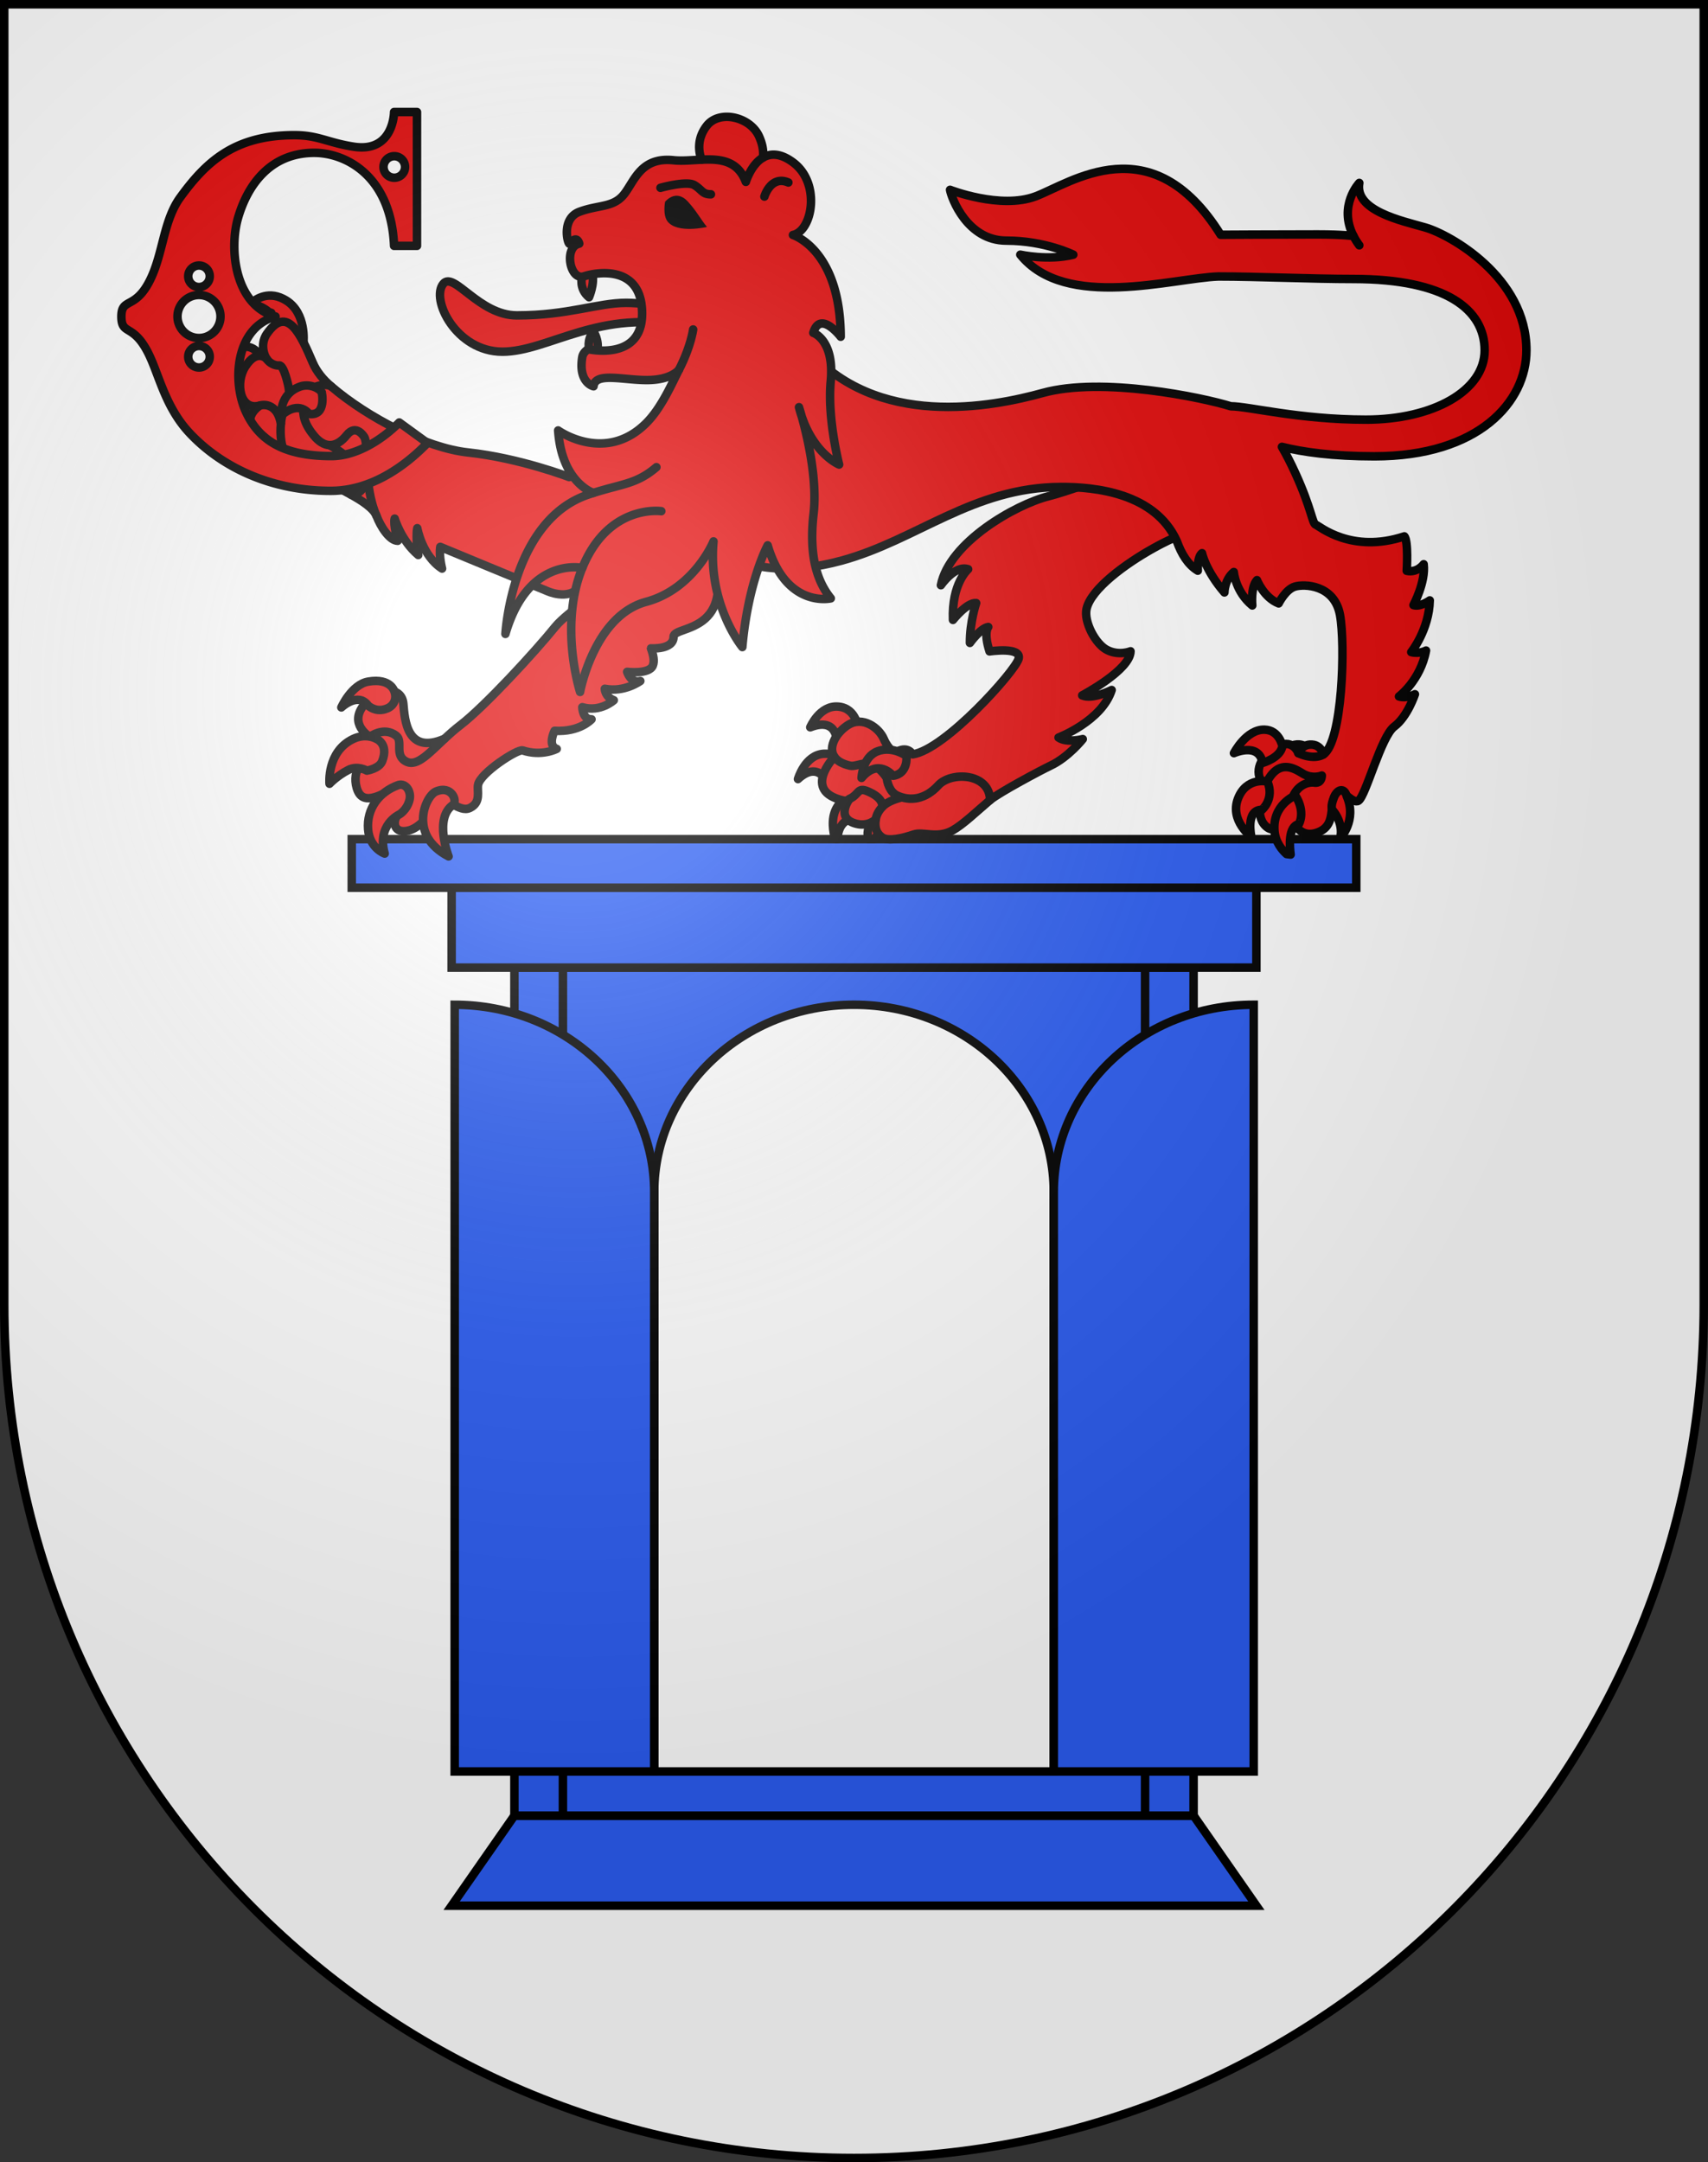 <svg xmlns="http://www.w3.org/2000/svg" xmlns:xlink="http://www.w3.org/1999/xlink" height="763" width="603" version="1.0"><rect width="100%" height="100%" fill="#333333" stroke="none"/><defs><radialGradient xlink:href="#a" id="b" gradientUnits="userSpaceOnUse" gradientTransform="matrix(1.215 0 0 1.267 -839.192 -490.49)" cx="858.042" cy="579.933" fx="858.042" fy="579.933" r="300"/><linearGradient id="a"><stop style="stop-color:#fff;stop-opacity:.314" offset="0"/><stop offset=".19" style="stop-color:#fff;stop-opacity:.251"/><stop style="stop-color:#6b6b6b;stop-opacity:.125" offset=".6"/><stop style="stop-color:#000;stop-opacity:.125" offset="1"/></linearGradient></defs><g style="opacity:1"><path d="M1.5 1.5v458.868c0 166.311 134.314 301.132 300 301.132s300-134.821 300-301.132V1.5H1.5z" style="opacity:1;fill:#fff"/></g><g style="opacity:1"><path style="fill:#2b5df2;stroke:#000;stroke-width:3" d="M421.391 640.682H181.609l-22.164 31.795H443.557l-22.166-31.795z"/><path style="fill:#2b5df2;stroke:#000;stroke-width:3" d="M181.609 640.682h17.125V341.456h-17.125v299.226zm222.657-299.226v299.229h17.125V341.456h-17.125zM198.735 341.456v299.229h205.531V341.456H198.735zm173.29 283.663h-141.05V420.604c0-36.481 31.575-66.052 70.525-66.052 38.947 0 70.523 29.571 70.523 66.052v204.515h.002z"/><path style="fill:#2b5df2;stroke:#000;stroke-width:3" d="M160.522 354.557V625.12h70.453V420.604c0-36.458-31.538-66.011-70.453-66.047zm282.027-.004c-38.951 0-70.525 29.571-70.525 66.052V625.12h70.596V354.557c-.024 0-.044-.004-.071-.004zM159.445 313.246h284.112v28.208H159.445z"/><path style="fill:#2b5df2;stroke:#000;stroke-width:3" d="M124.184 296.117h354.637v17.129H124.184z"/><path style="fill:#e20909;stroke:#000;stroke-width:3;stroke-linecap:round;stroke-linejoin:round" d="M295.486 262.155s.457-9.353-9.438-5.509c0 0 3.304-7.872 9.909-7.299 6.605.568 7.029 8.018 7.029 8.018l-7.5 4.79zM292.193 276.45s-3.07-8.309-10.475-1.536c0 0 2.416-8.515 9.095-8.926 6.681-.412 5.946 5.421 5.946 5.421l-4.566 5.041zM295.588 296.117c.801-8.524 6.729-6.928 6.729-6.928l.722-9.577c-2.201-.192-6.095 2.44-7.821 5.748-1.918 3.679-1.074 8.246-.354 10.756h.724v.001zM308.621 296.117c.814-1.298 2.174-2.511 4.445-2.542l-2.111-4.631s-5.736.461-4.453 7.173h2.119z"/><path style="fill:#e20909;stroke:#000;stroke-width:3;stroke-linecap:round;stroke-linejoin:round" d="M426.262 153.714s-2.588-2.151-6.295 2.57c-1.318 1.683-38.293 15.953-49.846 18.847-11.549 2.895-34.98 16.229-37.939 31.378 0 0 4.961-7.244 9.613-5.646 0 0-5.877 4.972-5.355 17.888 0 0 4.926-6.225 8.188-5.943 0 0-2.244 6.577-2.209 14.063 0 0 3.771-5.262 6.48-5.623 0 0-1.723 1.845.455 8.617 0 0 11.477-1.754 10.252 2.629-1.227 4.384-25.922 31.992-37.385 33.698 0 0-1.828-3.449-6.223-.538 0 0-2.258-.934-3.98-4.914-1.722-3.98-7.396-8.037-12.425-5.017-3.956 2.379-7.515 7.706-5.009 11.356 0 0-11.619 12.018 3.083 15.386.938.215 1.632-.057 2.245-.534 0 0-5.189 6.81 2.391 8.758 4.307 1.107 6.867-1.562 6.867-1.562-.285 1.791-.355 4.546 2.273 6.376 2.17 1.511 7.451.234 11.064-1.015 3.414-1.177 8.359 1.588 13.799-1.459 3.756-2.099 8.459-6.653 13.234-10.701 3.146-2.664 18.316-10.728 21.273-12.107 6.383-2.982 11.459-9.413 11.459-9.413s-5.68 1.47-8.563-.542c0 0 15.305-5.846 18.762-16.777 0 0-6.803 3.521-10.41 1.891 0 0 17.008-8.957 17.066-15.556 0 0-4.018 1.682-8.246-.446-4.229-2.127-8.256-10.056-7.285-14.481 1.547-7.078 13.777-15.957 23.436-21.347 9.654-5.389 18.832-8.92 26.65-4.945 7.818 3.979-1.539-25.652-1.539-25.652l-2.389-16.661-3.492 7.422z"/><path style="fill:none;stroke:#000;stroke-width:3;stroke-linecap:round;stroke-linejoin:round" d="M299.908 281.926c3.543-1.665 2.73-4.23 6.422-2.69 6.025 2.513 5.123 5.573 5.123 5.573s-1.867 1.709-2.285 4.313M317.6 281.583s-4.252 1.005-6.145 3.226M294.582 267.075c.921 1.343 2.658 2.457 5.493 3.114 3.091.717 6.919-3.912 12.628 3.795"/><path style="fill:none;stroke:#000;stroke-width:3;stroke-linecap:round;stroke-linejoin:round" d="M315.996 265.65c-4.395 2.916-3.947 12.831.658 15.026 4.607 2.192 10.031 1.462 14.582-3.532 4.551-4.995 18.133-4.412 18.305 5.179"/><path style="fill:#e20909;stroke:#000;stroke-width:3;stroke-linecap:round;stroke-linejoin:round" d="M315.297 273.749s-5.182-6.377-11.137.768c0 0 .309-7.386 5.631-9.398 5.324-2.011 10.223 1.624 10.223 1.624s.759 6.246-4.717 7.006zM107.138 120.79s1.108-10.239-6.052-14.728c-6.035-3.782-10.706-.498-12.03.63.266.243.541.475.823.7 1.307.427 3.42 1.282 5.071 2.734.273.089.543.183.826.259-.142.039-.273.088-.413.129 1.514 1.509 2.488 3.591 1.756 6.403 0 .001 5.24 9.278 10.019 3.873zM92.131 125.786s-2.48-4.278-6.439-3.263c-.637.24-1.22.517-1.762.819-.678 2.609-.953 5.382-.881 8.125 1.716-.245 2.866.715 2.866.715 6.688 1.013 6.216-6.396 6.216-6.396z"/><path style="fill:#e20909;stroke:#000;stroke-width:3;stroke-linecap:round;stroke-linejoin:round" d="M200.926 168.346s-17.391-6.712-35.664-8.681c-14.932-1.609-35.426-12.292-48.277-23.262-2.961-2.484-5.228-5.307-6.581-8.463-4.289-10.009-8.987-20.513-16.196-10.128-1.997 2.877-1.535 6.665.044 8.969 0 0-3.335-4.045-7.621 2.548-3.678 5.659-1.977 15.808 5.088 13.787 0 0-6.696 4.224-1.371 9.546.925.925 4.417.839 4.271 5.028-.146 4.188 3.78 7.047 6.987 3.83 0 0 3.286 6.553 5.758 6.553 1.425-.378 4.995-.653 5.414 2.755.141 1.154 3.276-.585 6.981 1.47 1.094.607 2.562 1.366 4.125 2.238 3.728 2.069 7.995 4.763 9.046 7.507 1.493 3.897 4.625 8.734 7.473 8.796 0 0-1.634-5.872-1.062-7.833 0 0 2.273 7.776 8.325 12.844 0 0-.991-6.024-.349-9.461 0 0 1.702 9.737 8.752 14.25 0 0-1.138-4.301-.635-7.66 0 0 32.958 13.645 38.089 15.733 1.498.607 9.204 3.398 12.202-3.604 2.998-7.002 26.685-33.138 26.685-33.138l-22.427-7.49-4.274-.096-4.783 3.962z"/><path style="fill:none;stroke:#000;stroke-width:3;stroke-linecap:round;stroke-linejoin:round" d="M91.721 143.118c1.879-.625 6.329-.284 7.444 6.426M94.254 126.781c.947 1.382 2.845 2.331 4.31 2.175 1.713-.184 3.244 7.291 3.244 7.291s.507 2.495.244 4.549M123.885 174.536s5.164-.119 4.466-4.778c-.697-4.66-7.176-10.253-12.066-12.692"/><path style="fill:none;stroke:#000;stroke-width:3;stroke-linecap:round;stroke-linejoin:round" d="M116.985 136.403c-1.69-1.249-6.456-.348-7.802 1.768-.194.309-.376.612-.542.915-3.607 6.571-.235 11.652 2.105 14.533 1.856 2.289 3.729 3.358 5.538 3.449 2.186.108 4.276-1.211 6.129-3.529 3.387-4.233 6.239.746 6.239.746 1.716 3.387-.551 16.753 4.277 27.758"/><path style="fill:none;stroke:#000;stroke-width:3;stroke-linecap:round;stroke-linejoin:round" d="M108.643 139.085s-1.948-2.26-4.553-.48c-.659.45-1.368 1.198-2.038 2.19-1.363 2.022-2.572 5.072-2.886 8.746-.332 3.871-.072 8.68 2.442 11.978 1.046 1.375 2.473 2.525 4.428 3.16 6.827 2.214 8.244 5.831 6.742 6.149"/><path style="fill:#e20909;stroke:#000;stroke-width:3;stroke-linecap:round;stroke-linejoin:round" d="M109.106 146.078s-3.341-5.033-9.759.493c0 0-.864-7.52 6.628-10.167 2.935-1.038 6.346.221 7.639 2.059 0-.002 1.767 8.461-4.508 7.615zM460.502 263.218s-1.871-1.115-4.289-.115c-2.408.997 0 0 0 0l.975 4.154 3.543-1.913-.229-2.126"/><path style="fill:#e20909;stroke:#000;stroke-width:3;stroke-linecap:round;stroke-linejoin:round" d="M430.096 97.566c13.896 0 33.051.883 47.734.883 32.748 0 46.318 10.837 46.318 25.169 0 14.331-18.291 24.467-41.896 24.467-23.602 0-41.451-4.718-47.723-4.718-9.906-3.087-45.354-10.525-66.357-4.718-17.703 4.893-58.91 13.167-83.596-16.08l-23.208 9.788-16.065 55.34s14.852 20.25 51.847 10.125c26.663-7.298 46.29-25.875 77.403-25.981 12.055-.041 33.24 2.104 40.932 19.147 1.605 4.458 3.904 8.3 7.395 10.394 0 0-.229-4.907 1.49-6.179 0 0 1.225 6.106 7.908 13.856 0 0-.016-4.434 3.307-7.209 0 0 .563 6.901 6.521 11.803 0 0-.643-6.445 1.662-8.939 0 0 2.418 6.153 7.652 8.21 0 0 2.459-4.957 5.738-5.931 3.285-.978 13.906-.743 15.914 9.965 1.943 10.39.887 45.001-5.885 49.279-.408-1.907-1.902-3.117-3.289-3.393-4.014-.806-5.514 2.928-5.514 2.928s-2.09-5.825-8.24-1.887c-6.148 3.944-7.502 9.517-3.543 13.45-1.693 3.968-3.648 11.573.971 14.747 1.873 1.286 5.395.77 9.057-2.249 0 0 2.236 6.588 9.031 3.71 6.906-2.924 2.691-11.383 6.945-14.086 1.35-.862 5.086 4.36 6.998 3.092 2.625-1.742 7.955-22.694 12.629-26.159 4.67-3.465 7.299-11.415 7.299-11.415s-2.896 1.648-5.631.781c0 0 7.58-5.656 9.553-16.193 0 0-2.273 1.294-5.217.546 0 0 6.305-7.889 6.539-18.244 0 0-3.32 2.426-5.756 1.656 0 0 4.371-8.133 3.598-14.418 0 0-2.217 3.144-5.979 2.323 0 0 .648-10.593-.844-12.162-18.74 6.187-29.986-3.653-31.262-4.106-1.273-.452-1.469-5.58-7.148-18.06-1.791-3.932-3.418-7.008-4.803-9.419 7.297 1.822 17.814 3.344 32.627 3.344 36.875-.004 53.691-19.229 53.691-37.404 0-25.868-27.145-40.899-35.699-43.346-8.554-2.447-25.078-5.942-23.307-15.729 0 0-7.561 7.991-2.053 18.739 0 0-3.555-.563-12.699-.563-14.471 0-34.197.118-34.197.118-24.363-39.064-52.986-18.179-65.365-13.539-12.379 4.64-30.17-2.321-30.17-2.321.51 2.979 6.094 17.934 19.852 17.934s23.66 4.953 23.66 4.953c-8.801 2.2-18.711 0-18.711 0 15.956 19.807 53.931 8.253 69.886 7.701z"/><path style="fill:none;stroke:#000;stroke-width:3;stroke-linecap:round;stroke-linejoin:round" d="M477.842 83.282a23.544 23.544 0 0 0 2.053 3.282M467.184 266.239a4.184 4.184 0 0 1-.629.327c-3.631 1.502-8.172-.796-8.172-.796M456.623 289.832s-1.873-5.418.07-9.229c1.939-3.807 5.24-4.718 7.389-4.432 2.607.352 2.576-2.496 2.576-2.496s-3.242 1.341-6.621-.652c-2.863-1.684-8.408-5.566-12.855 3.071-.182.353-.381.773-.582 1.238"/><path style="fill:#e20909;stroke:#000;stroke-width:3;stroke-linecap:round;stroke-linejoin:round" d="M452.754 263.3s-1.092-5.697-6.334-5.818c-6.473-.152-10.785 8.282-10.785 8.282s8.83-3.989 10.107 3.452c0 0 6.24-1.699 7.012-5.916zM447.441 275.769s-7.438-1.694-10.395 6.079c-2.953 7.776 4.744 13.459 4.744 13.459s-2.197-9.62 3.732-9.539c.001 0 4.541-3.826 1.919-9.999zM454.229 301.378l1.424.178c-.359-2.725-.945-10.003 2.908-10.737.002 0 2.506-4.227-1.244-10.109 0 0-8.201 3.217-7.35 12.605.353 3.948 2.656 6.637 4.262 8.063zM470.355 285.756s4.139 4.364 2.791 10.059c0 0 6.037-6.283 2.32-14.829-.828-3.2-3.4-2.562-4.543.466-.476 1.261-1.114 3.114-.568 4.304zM237.803 224.685c0-4.465 25.881.038 11.285-37.458l-29.506 3.664 2.158 10.731c-6.404 4.214-21.627 14.486-25.712 19.544-7.172 8.886-25 28.218-33.456 34.686-2.021 1.547-3.885 3.215-5.615 4.833-13.373 5.773-14.041-6.703-14.561-12.411-.523-5.706-7.974-6.493-13.673.202-5.975 7.017 1.843 11.512 1.843 11.512s3.611 3.16 1.776 7.16c-1.834 4.003-5.775 4.17-5.775 4.17-1.281 1.326-1.473 5.017-.226 7.832 2.346 5.297 8.801.861 12.923-.909 4.12-1.768 4.527 5.018 1.553 8.616-2.535 3.067-1.784 6.955 2.516 6.397 4.301-.56 7.548-4.791 10.798-9.023 3.25-4.233 7.76 2.856 11.803.861 4.039-1.993 2.397-5.926 2.845-8.186.834-4.182 13.797-12.574 15.712-12.107 6.791 2.24 12.055-.536 12.055-.536-3.396-1.118-.76-6.379-.76-6.379 8.939.541 13.056-4.062 13.056-4.062-3.216.092-3.262-4.271-3.262-4.271 6.417 1.886 11.124-2.459 11.124-2.459-3.176-1.213-3.182-4.048-3.182-4.048 6.986 1.382 12.543-2.736 12.543-2.736-3.413.95-4.66-3.229-4.66-3.229s7.74.947 9.055-2.168c.668-1.581.232-3.763-.65-6.126.001-.004 7.993.605 7.993-4.1z"/><path style="fill:none;stroke:#000;stroke-width:3;stroke-linecap:round;stroke-linejoin:round" d="M156.956 260.684c-5.506 5.149-9.664 9.767-13.267 8.177-4.737-2.089-1.264-7.22-3.764-9.212-4.342-3.463-9.36.337-9.36.337"/><path style="fill:#e20909;stroke:#000;stroke-width:3;stroke-linecap:round;stroke-linejoin:round" d="M120.507 249.636s5.898-5.591 9.454-.662c0 0 2.775 2.717 6.778 1 2.573-1.107 3.325-3.639 2.542-5.852 0 0-1.15-4.987-9.275-3.602-5.903 1.005-9.499 9.116-9.499 9.116zM116.332 276.572s-1.041-11.289 8.266-15.773c4.498-2.167 7.999-.207 7.999-.207s4.828 1.635 2.34 8.003c-1.036 2.656-5.404 3.343-5.404 3.343s-3.27-1.926-6.516-.259c-4.043 2.072-6.685 4.893-6.685 4.893zM135.818 301.209s-5.322-1.833-5.864-8.55c-.584-7.227 3.822-13.199 10.755-15.667 2.681-.703 4.59 2.382 3.859 5.309-.898 3.601-3.621 5.125-3.621 5.125s-7.992 3.606-5.129 13.783zM153.888 279.318c-3.715 1.597-9.845 15.445 4.486 22.887 0 0-5.232-13.403 1.479-18.141 1.846-1.302-.387-7.141-5.965-4.746zM243.072 110.361s-11.998-3.495-22.029-3.495-20.455 4.427-38.553 4.427c-13.374 0-22.225-15.613-25.962-11.186-4.623 5.475 4.522 24.001 20.848 24.001 16.327 0 34.62-15.614 64.712-8.622l.984-4.196"/><path style="fill:#e20909;stroke:#000;stroke-width:3;stroke-linecap:round;stroke-linejoin:round" d="M205.461 97.645s-1.178 4.282 2.496 7.252c0 0 2.076-4.972 1.136-8.113l-1.689-2.093-1.943 2.954zM208.042 123.292s-1.023-3.201 1.473-6.352c0 0 2.066 2.98 1.374 6.715l-1.583 1.054-1.264-1.417z"/><path style="fill:#e20909;stroke:#000;stroke-width:3;stroke-linecap:round;stroke-linejoin:round" d="M247.725 56.347s-2.897-6.048 1.859-12.05c4.4-5.55 15.279-3.157 18.426 3.892 1.186 2.655 1.631 5.13 1.354 7.423 2.592-1.515 6.094-1.685 10.653 1.709 9.902 7.372 6.778 24.265-.065 25.595 0 0 16.744 5.141 16.855 35.914 0 0-7.275-9.524-9.673-1.377 0 0 7.528 2.431 6.149 17.079-1.243 13.174 2.965 29.395 2.965 29.395s-10.053-4.13-14.172-20.243c0 0 7.009 21.474 5.154 37.617-1.85 16.143 1.883 24.638 6.084 29.845 0 0-15.755 3.667-22.289-18.706 0 0-6.883 12.583-8.946 35.897 0 0-12.241-14.875-10.173-37.293 0 0-6.83 16.761-23.813 21.335-18.38 4.951-23.297 31.791-23.297 31.791s-7.528-23.343.789-43.768c0 0-19.124-4.238-27.145 23.291 0 0 2.239-40.054 29.206-49.149a97.906 97.906 0 0 1 1.851-.605s-11.183-3.529-12.446-22.045c0 0 16.529 11.864 31.049-2.553 5.432-5.391 9.125-14.057 11.619-18.894 0 0-2.584 3.63-11.186 3.674-8.602.045-18.408-2.892-18.985 2.189 0 0-5.479-1.18-3.981-10.287.313-1.892 2.14-2.797 2.14-2.797s19.051 4.383 18.989-12.647c-.063-17.029-15.632-14.679-20.564-13.061-4.931 1.618-7.205-10.321-1.636-11.543 0 0-.727-3.285-3.344.016-.593.75-3.298-8.771 3.443-11.273 6.741-2.499 11.947-1.407 15.695-6.133 3.744-4.723 5.902-13.276 17.516-12.04 3.069.324 6.526-.047 9.919-.198z"/><path style="fill:none;stroke:#000;stroke-width:3;stroke-linecap:round;stroke-linejoin:round" d="M239.716 130.445c4.178-8.094 4.997-14.188 4.997-14.188M247.725 56.347c6.461-.294 12.691.207 15.592 7.831 0 0 1.805-6.09 6.047-8.568M269.866 69.373s2.243-7.63 8.464-4.974M233.18 66.276s9.189-2.588 11.943-.959c2.754 1.629 2.761 3.271 5.867 3.254M205.585 200.4a44.808 44.808 0 0 1 2.375-4.944c9.732-17.38 25.509-15.072 25.509-15.072M209.494 173.938c10.397-3.298 15.264-3.11 22.247-9.081"/><path d="M234.81 71.197s3.761-4.76 8.065-.042c3.118 3.422 4.537 6.284 6.721 8.93 0 0-10.383 2.444-13.863-1.869-1.862-2.308-.923-7.019-.923-7.019z"/><path style="fill:#e20909;stroke:#000;stroke-width:3;stroke-linecap:round;stroke-linejoin:round" d="M140.953 149.08c-6.174 6.216-15.251 11.867-23.962 11.867-16.969 0-25.529-5.65-30.121-15.492-5.028-10.782-3.801-29.912 10.409-33.769-14.21-3.856-16.531-23.473-13.223-34.837 3.306-11.376 11.243-22.916 26.895-22.916 10.902 0 27.08 7.898 28.173 32.822h8.09V39.53h-8.09s-.043 14.417-14.211 12.243c-9.169-1.407-12.553-4.079-20.958-4.079-21.16 0-31.189 9.388-40.338 21.98-5.914 8.137-5.992 19.704-10.583 29.033-5.286 10.761-10.181 6.167-10.181 12.979 0 6.812 4.13 2.254 9.514 12.978 3.755 7.457 5.907 18.833 14.444 28.01 11.235 12.069 28.768 20.531 49.922 20.531 13.613 0 25.391-7.843 34.195-16.874l-9.975-7.251zm-1.75-93.961a3.8 3.8 0 1 1-.002 7.6 3.8 3.8 0 0 1 .002-7.6zm-68.95 38.57a3.8 3.8 0 0 1 3.8 3.799 3.8 3.8 0 1 1-3.8-3.799zm0 36a3.8 3.8 0 1 1 .003-7.6 3.8 3.8 0 0 1-.003 7.6zm0-10.409a7.591 7.591 0 1 1 .004-15.182 7.591 7.591 0 0 1-.004 15.182z"/></g><g style="display:inline"><path style="fill:url(#b);fill-opacity:1" d="M1.5 1.5v458.868c0 166.31 134.315 301.132 300 301.132s300-134.821 300-301.132V1.5H1.5z"/></g><g style="display:inline"><path style="fill:none;fill-opacity:1;stroke:#000;stroke-width:3;stroke-miterlimit:4;stroke-dasharray:none;stroke-opacity:1" d="M1.5 1.5v458.868c0 166.31 134.315 301.132 300 301.132s300-134.821 300-301.132V1.5H1.5z"/></g></svg>